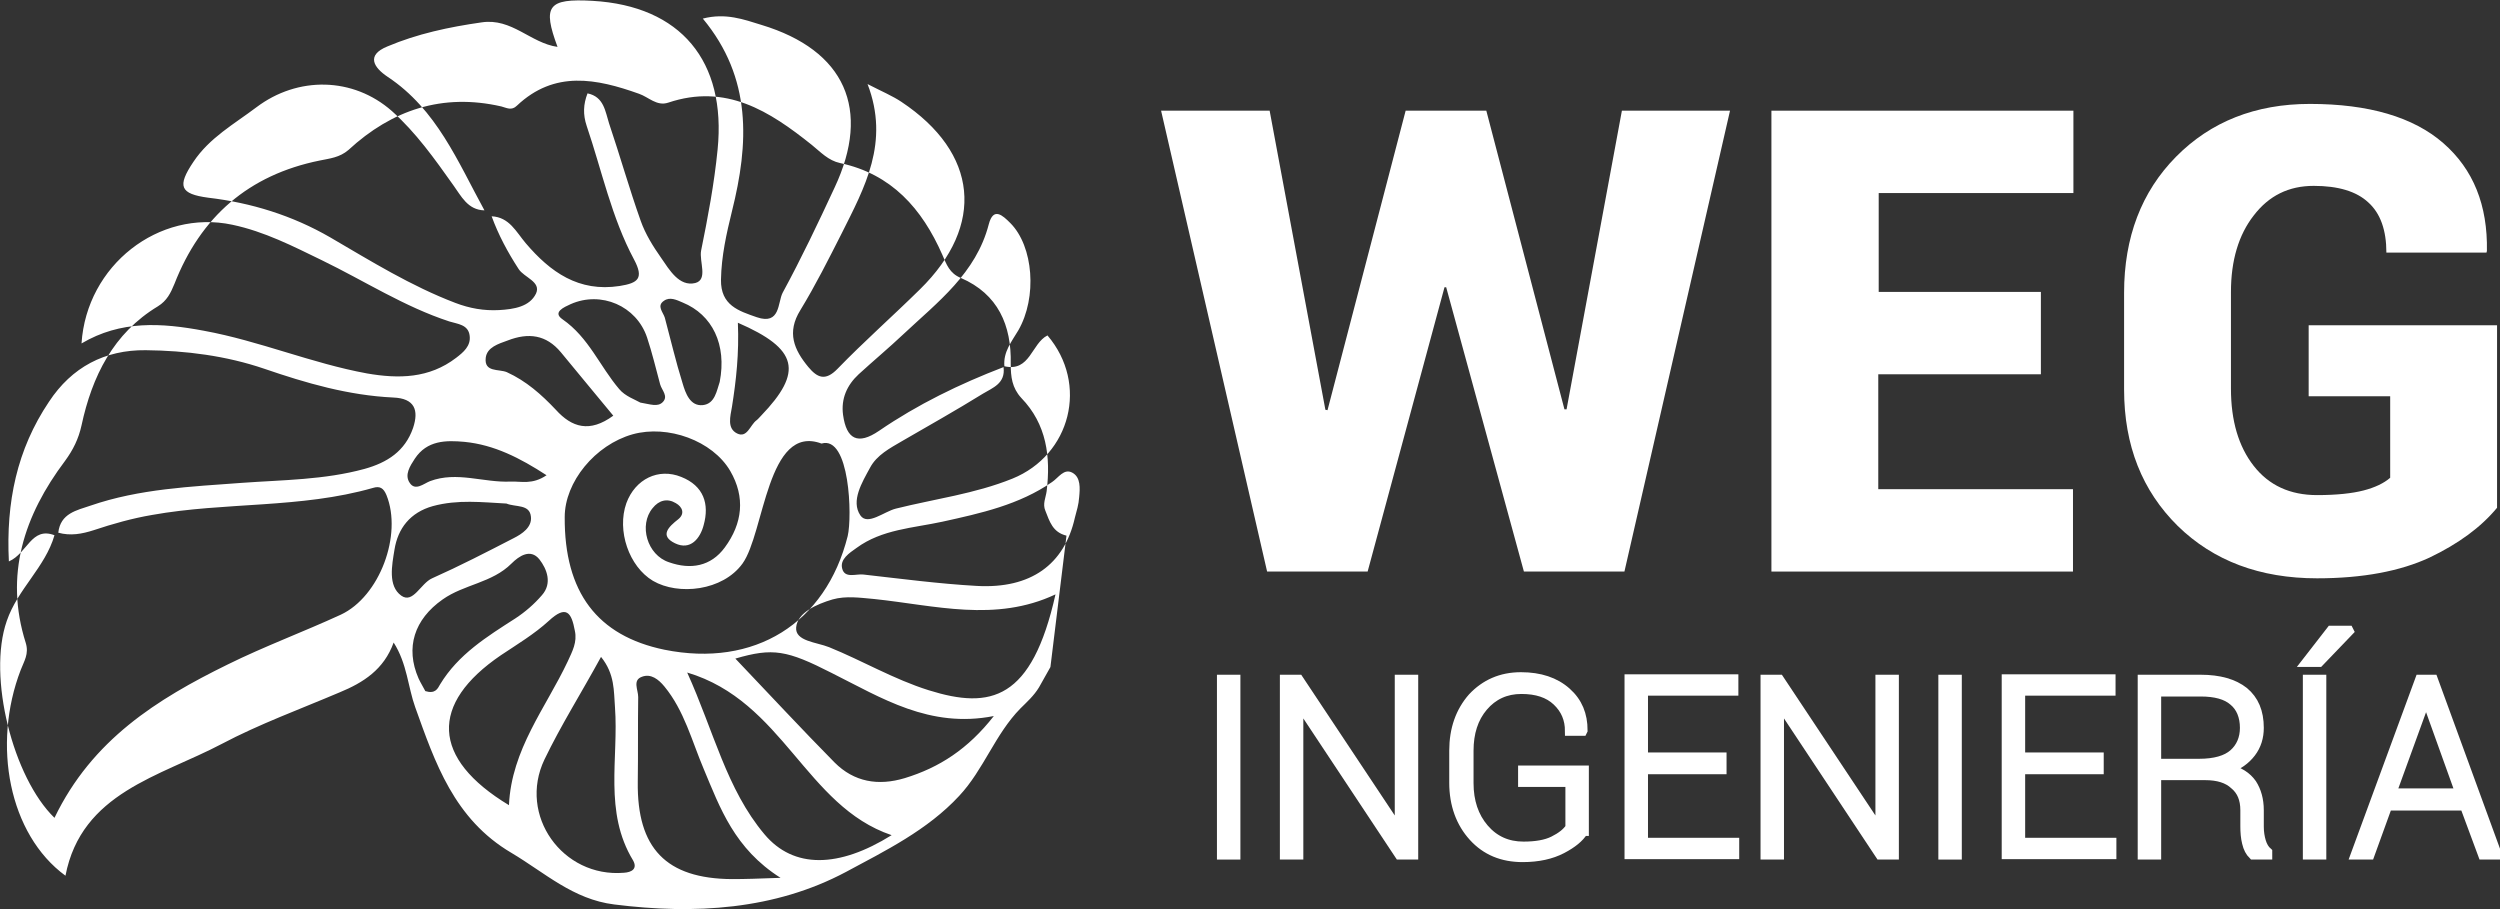 <svg width="275" height="100" viewBox="0 0 275 100" fill="none" xmlns="http://www.w3.org/2000/svg">
<rect x="0" y="0" width="275" height="100" fill="#333333" stroke="none"/>
<g clip-path="url(#clip0_15_700)">
<path d="M115.547 73.374C115.547 73.374 114.525 75.186 114.293 75.604C113.735 76.533 112.946 77.231 112.249 77.927C109.461 80.762 108.207 84.665 105.512 87.546C102.027 91.31 97.381 93.587 93.061 95.911C85.209 100.093 76.381 100.604 67.554 99.489C63.047 98.931 59.934 96.004 56.264 93.82C49.945 90.102 47.854 83.876 45.671 77.788C44.881 75.604 44.788 73.002 43.301 70.678C42.233 73.652 39.956 75.093 37.354 76.162C32.987 78.02 28.527 79.647 24.392 81.831C17.609 85.409 8.967 87.175 7.201 96.329C0.976 91.775 -0.883 81.924 2.277 73.699C2.648 72.723 3.206 71.933 2.834 70.725C0.465 63.243 2.648 56.691 7.155 50.697C8.038 49.489 8.642 48.281 8.967 46.794C10.128 41.403 12.451 36.664 17.376 33.69C18.352 33.086 18.77 32.249 19.188 31.227C22.069 23.838 27.365 19.238 35.171 17.658C36.286 17.426 37.354 17.333 38.33 16.496C43.115 12.082 48.691 10.223 55.149 11.71C55.706 11.849 56.264 12.221 56.868 11.617C61.003 7.714 65.602 8.643 70.295 10.316C71.363 10.688 72.246 11.71 73.501 11.292C79.866 9.154 84.651 12.221 89.297 15.939C90.273 16.729 91.109 17.658 92.41 17.937C98.078 19.145 101.423 22.955 103.654 28.02C104.118 29.089 104.443 30.065 105.698 30.576C109.786 32.342 111.273 35.781 111.18 40.009C111.18 41.45 111.319 42.658 112.342 43.773C115.129 46.654 115.594 50.232 115.129 54.043C115.036 54.74 114.665 55.437 114.99 56.18C115.454 57.342 115.78 58.55 117.313 58.922L115.547 73.374ZM108.114 43.309C105.187 45.121 102.213 46.794 99.24 48.513C97.892 49.303 96.452 50.047 95.709 51.441C94.826 53.067 93.572 55.111 94.64 56.691C95.43 57.853 97.242 56.273 98.543 55.948C102.817 54.879 107.231 54.322 111.366 52.649C117.778 50.047 119.775 42.24 115.222 36.896C113.457 37.779 113.317 40.939 110.483 40.288C110.344 38.708 111.273 37.593 112.016 36.338C114.107 32.714 113.689 27.091 111.134 24.535C110.297 23.699 109.275 22.723 108.764 24.675C107.37 30.065 103.142 33.225 99.379 36.757C97.753 38.29 96.08 39.684 94.454 41.171C93.153 42.379 92.503 43.866 92.735 45.632C93.107 48.327 94.361 48.978 96.684 47.398C100.959 44.47 105.558 42.24 110.39 40.381C110.623 42.193 109.182 42.658 108.114 43.309ZM52.965 2.463C49.388 2.974 45.903 3.717 42.604 5.112C40.235 6.087 41.118 7.435 42.651 8.457C48.04 12.035 50.363 17.797 53.29 23.141C51.432 23.095 50.735 21.561 49.852 20.353C47.808 17.472 45.764 14.591 43.115 12.221C38.841 8.457 32.755 8.364 28.202 11.803C25.739 13.662 23.044 15.149 21.279 17.797C19.467 20.493 19.792 21.329 22.905 21.747C27.644 22.305 32.151 23.699 36.332 26.115C40.792 28.718 45.206 31.459 50.084 33.318C51.664 33.922 53.244 34.201 54.916 34.108C56.542 34.015 58.261 33.736 58.959 32.295C59.562 30.994 57.658 30.53 57.054 29.6C55.846 27.742 54.824 25.836 54.08 23.792C56.031 23.885 56.775 25.511 57.843 26.766C60.538 29.926 63.651 32.156 68.158 31.459C70.202 31.134 70.852 30.623 69.737 28.532C67.275 23.931 66.206 18.773 64.534 13.848C64.116 12.593 64.162 11.478 64.627 10.27C66.439 10.641 66.578 12.268 66.996 13.569C68.204 17.147 69.226 20.771 70.481 24.303C70.992 25.744 71.828 27.091 72.711 28.346C73.64 29.693 74.709 31.552 76.474 31.134C77.914 30.762 76.892 28.764 77.124 27.556C77.868 23.885 78.565 20.214 78.936 16.45C79.912 6.738 74.894 0.651 65.184 0.093C60.259 -0.186 59.655 0.651 61.328 5.158C58.355 4.74 56.31 1.952 52.965 2.463ZM0.743 68.308C-1.394 74.442 1.44 85.548 5.993 89.963C10.128 81.366 17.283 76.905 25.042 73.095C29.084 71.097 33.359 69.517 37.494 67.612C41.768 65.613 44.277 58.829 42.511 54.461C42.186 53.671 41.768 53.439 41.025 53.671C33.08 55.948 24.764 55.205 16.726 56.645C14.542 57.017 12.405 57.621 10.314 58.318C9.013 58.736 7.759 58.968 6.412 58.597C6.644 56.459 8.456 56.134 9.943 55.623C15.332 53.764 21 53.532 26.622 53.113C31.129 52.788 35.682 52.788 40.096 51.58C42.604 50.883 44.556 49.628 45.438 47.072C46.089 45.121 45.624 43.82 43.255 43.727C38.33 43.494 33.684 42.147 29.084 40.567C24.856 39.126 20.443 38.569 16.029 38.522C11.522 38.476 7.898 40.381 5.389 44.191C1.858 49.442 0.65 55.251 0.976 61.757C3.02 60.874 3.438 57.9 5.993 58.876C4.971 62.407 1.951 64.777 0.743 68.308ZM22.441 36.385C28.527 37.5 34.288 39.963 40.374 41.078C43.859 41.682 47.204 41.636 50.177 39.359C50.967 38.755 51.803 38.058 51.664 36.942C51.525 35.688 50.317 35.641 49.434 35.362C44.463 33.736 40.096 30.901 35.403 28.625C32.244 27.091 29.084 25.465 25.553 24.721C17.469 23.002 9.524 29.182 8.967 37.779C13.288 35.223 17.748 35.502 22.441 36.385ZM93.246 58.968C93.757 56.831 93.479 47.862 90.366 48.792C84.372 46.561 84.094 58.643 81.678 61.989C79.494 65.009 74.616 65.52 71.828 63.894C69.18 62.314 67.832 58.364 68.901 55.344C69.877 52.695 72.432 51.441 74.941 52.463C77.403 53.439 78.054 55.437 77.403 57.76C77.032 59.201 75.963 60.595 74.244 59.758C72.525 58.922 73.547 57.946 74.616 57.11C75.359 56.506 75.08 55.762 74.337 55.344C73.408 54.786 72.478 55.019 71.782 55.901C70.248 57.76 71.178 61.059 73.594 61.849C75.963 62.686 78.193 62.314 79.726 60.223C81.678 57.574 82.003 54.693 80.33 51.812C78.379 48.467 73.454 46.701 69.598 47.77C65.463 48.931 62.118 53.02 62.118 56.877C62.071 65.149 65.695 69.935 73.082 71.468C82.979 73.466 90.83 68.587 93.246 58.968ZM80.516 23.234C79.912 25.697 79.355 28.16 79.308 30.762C79.262 33.597 81.26 34.201 83.257 34.898C85.859 35.781 85.534 33.271 86.091 32.203C88.136 28.439 89.994 24.535 91.806 20.632C95.848 12.035 92.968 5.53 83.768 2.742C81.817 2.138 79.819 1.394 77.31 2.045C82.746 8.597 82.375 15.799 80.516 23.234ZM92.596 25.651C91.156 28.485 89.715 31.366 88.043 34.108C86.51 36.571 87.346 38.476 88.925 40.381C89.901 41.543 90.784 41.961 92.131 40.567C95.058 37.547 98.171 34.805 101.191 31.831C108.392 24.768 107.603 16.822 99.147 11.199C98.171 10.548 97.056 10.084 95.43 9.247C97.892 15.66 95.105 20.632 92.596 25.651ZM96.173 65.892C94.594 65.753 93.061 65.52 91.574 65.939C89.855 66.45 87.718 67.379 87.578 69.006C87.439 70.539 89.808 70.632 91.202 71.19C94.873 72.677 98.311 74.721 102.167 75.929C108.996 78.067 113.503 76.998 116.105 65.381C109.508 68.494 102.817 66.589 96.173 65.892ZM91.806 83.876C93.943 86.013 96.591 86.478 99.519 85.595C103.328 84.433 106.488 82.388 109.322 78.764C102.26 80.158 96.963 76.766 91.481 74.024C86.556 71.515 85.023 71.236 80.888 72.444C84.651 76.394 88.182 80.204 91.806 83.876ZM118.707 54.693C118.8 53.718 118.893 52.509 117.963 51.998C117.034 51.487 116.43 52.556 115.733 53.02C112.109 55.53 107.881 56.459 103.654 57.389C100.448 58.086 97.01 58.225 94.222 60.27C93.432 60.827 92.364 61.524 92.642 62.547C92.921 63.662 94.175 63.104 94.965 63.197C99.1 63.662 103.282 64.219 107.463 64.452C113.364 64.777 117.081 62.128 118.242 56.924C118.428 56.227 118.66 55.483 118.707 54.693ZM75.591 73.978C78.518 80.437 79.912 86.803 84.094 91.775C87.299 95.585 92.271 95.493 98.078 91.868C88.6 88.662 86.184 77.138 75.591 73.978ZM77.403 84.573C76.102 81.506 75.266 78.16 73.082 75.511C72.432 74.721 71.596 74.071 70.62 74.442C69.552 74.814 70.202 75.883 70.202 76.673C70.155 79.786 70.202 82.9 70.155 86.013C70.062 93.308 73.268 96.654 80.516 96.701C81.956 96.701 83.35 96.654 85.859 96.561C80.795 93.355 79.215 88.894 77.403 84.573ZM59.888 83.55C56.961 89.684 61.886 96.561 68.622 96.004C69.459 95.957 70.155 95.585 69.644 94.656C66.392 89.312 68.065 83.411 67.647 77.788C67.507 76.022 67.647 74.164 66.113 72.258C63.93 76.255 61.7 79.786 59.888 83.55ZM62.443 72.769C62.954 71.654 63.512 70.632 63.233 69.377C62.861 67.379 62.304 66.496 60.352 68.308C58.773 69.749 56.914 70.864 55.102 72.073C47.25 77.416 47.436 83.411 55.985 88.569C56.264 82.435 60.027 77.881 62.443 72.769ZM48.412 75.279C50.41 71.98 53.569 70.028 56.682 68.03C57.751 67.333 58.773 66.45 59.609 65.474C60.77 64.173 60.166 62.593 59.33 61.524C58.355 60.316 57.1 61.152 56.264 61.989C54.127 64.126 51.06 64.266 48.691 65.939C45.578 68.123 44.556 71.236 46.042 74.628C46.275 75.139 46.6 75.651 46.786 76.022C47.854 76.348 48.133 75.79 48.412 75.279ZM47.622 55.669C45.113 56.366 43.766 58.132 43.394 60.455C43.115 62.175 42.651 64.452 44.138 65.52C45.438 66.45 46.275 64.173 47.529 63.615C50.549 62.268 53.523 60.734 56.496 59.201C57.425 58.736 58.54 57.993 58.401 56.831C58.261 55.437 56.728 55.809 55.706 55.39C53.058 55.251 50.363 54.926 47.622 55.669ZM72.897 44.238C73.547 43.587 72.804 42.937 72.618 42.286C72.153 40.567 71.735 38.801 71.178 37.128C70.016 33.643 66.113 31.97 62.768 33.457C62.071 33.782 60.724 34.34 61.886 35.13C64.766 37.128 65.974 40.288 68.111 42.797C68.762 43.587 69.877 43.959 70.434 44.284C71.549 44.47 72.339 44.795 72.897 44.238ZM61.7 38.755C60.074 36.803 58.122 36.571 55.846 37.453C54.824 37.825 53.569 38.197 53.43 39.359C53.244 40.985 54.87 40.567 55.753 40.939C57.89 41.914 59.562 43.401 61.142 45.074C62.908 47.026 64.859 47.63 67.461 45.725C65.509 43.355 63.605 41.078 61.7 38.755ZM80.516 44.749C80.33 45.818 79.959 47.119 81.074 47.677C82.189 48.234 82.514 46.747 83.211 46.236C83.397 46.097 83.536 45.911 83.722 45.725C88.368 40.892 87.811 38.383 81.167 35.502C81.306 38.894 80.981 41.822 80.516 44.749ZM51.107 48.606C49.062 48.42 46.972 48.42 45.624 50.465C45.113 51.255 44.463 52.23 45.067 53.113C45.671 54.043 46.6 53.206 47.297 52.928C50.27 51.812 53.197 53.113 56.171 52.974C57.332 52.928 58.54 53.346 60.12 52.277C57.193 50.372 54.359 48.931 51.107 48.606ZM75.08 33.271C74.43 32.993 73.686 32.621 73.036 33.086C72.2 33.643 72.943 34.34 73.129 34.944C73.779 37.361 74.337 39.777 75.08 42.147C75.406 43.262 75.916 44.703 77.31 44.563C78.658 44.424 78.844 42.937 79.169 42.007C79.959 37.918 78.379 34.619 75.08 33.271Z" fill="white"/>
<path d="M172.09 45.028H172.322L178.409 12.175H190.302L178.687 62.872H167.63L159.081 31.599H158.895L150.439 62.872H139.382L127.72 12.175H139.66L145.793 45.074L146.026 45.121L154.621 12.175H163.495L172.09 45.028Z" fill="white"/>
<path d="M224.451 41.171H206.61V53.81H228.028V62.872H194.856V12.175H228.075V21.236H206.657V32.11H224.497V41.171H224.451Z" fill="white"/>
<path d="M274.675 55.855C272.909 57.992 270.447 59.805 267.241 61.338C264.035 62.825 259.9 63.615 254.883 63.615C248.61 63.615 243.5 61.71 239.551 57.853C235.648 53.996 233.65 49.024 233.65 42.844V32.203C233.65 26.115 235.555 21.097 239.365 17.24C243.175 13.383 248.099 11.431 254.093 11.431C260.551 11.431 265.476 12.872 268.774 15.753C272.073 18.634 273.653 22.584 273.56 27.602L273.513 27.788H262.502C262.502 25.325 261.852 23.466 260.504 22.258C259.203 21.05 257.206 20.446 254.511 20.446C251.77 20.446 249.586 21.515 247.914 23.699C246.241 25.836 245.405 28.671 245.405 32.11V42.751C245.405 46.282 246.241 49.117 247.914 51.255C249.586 53.392 251.909 54.461 254.883 54.461C257.02 54.461 258.739 54.275 259.993 53.95C261.248 53.624 262.223 53.16 262.92 52.556V43.587H253.953V35.781H274.675V55.855Z" fill="white"/>
<path d="M135.944 94.052H134.364V74.721H135.944V94.052Z" fill="white" stroke="white" stroke-miterlimit="10"/>
<path d="M155.503 94.052H153.924L142.959 77.509H142.866V94.052H141.287V74.721H142.866L153.831 91.218H153.924V74.721H155.503V94.052Z" fill="white" stroke="white" stroke-miterlimit="10"/>
<path d="M174.181 91.45C173.762 92.147 172.973 92.797 171.811 93.401C170.65 94.006 169.209 94.331 167.49 94.331C165.26 94.331 163.448 93.587 162.054 92.054C160.661 90.52 159.917 88.522 159.917 86.106V82.574C159.917 80.204 160.614 78.253 161.961 76.719C163.355 75.232 165.121 74.442 167.304 74.442C169.395 74.442 171.068 75 172.322 76.115C173.577 77.231 174.134 78.624 174.134 80.344L174.088 80.437H172.647C172.647 79.089 172.183 78.02 171.254 77.138C170.324 76.255 169.023 75.836 167.351 75.836C165.632 75.836 164.238 76.487 163.169 77.742C162.101 78.996 161.59 80.623 161.59 82.574V86.152C161.59 88.151 162.147 89.823 163.262 91.124C164.377 92.426 165.818 93.076 167.583 93.076C168.931 93.076 170.046 92.89 170.882 92.472C171.718 92.054 172.322 91.589 172.694 91.032V86.059H167.49V84.712H174.274V91.45H174.181Z" fill="white" stroke="white" stroke-miterlimit="10"/>
<path d="M189.42 84.665H180.778V92.658H190.813V94.006H179.198V74.675H190.721V76.022H180.778V83.271H189.42V84.665Z" fill="white" stroke="white" stroke-miterlimit="10"/>
<path d="M208.376 94.052H206.796L195.831 77.509H195.738V94.052H194.159V74.721H195.738L206.703 91.218H206.796V74.721H208.376V94.052Z" fill="white" stroke="white" stroke-miterlimit="10"/>
<path d="M215.345 94.052H213.719V74.721H215.298V94.052H215.345Z" fill="white" stroke="white" stroke-miterlimit="10"/>
<path d="M230.909 84.665H222.267V92.658H232.303V94.006H220.688V74.675H232.21V76.022H222.267V83.271H230.909V84.665Z" fill="white" stroke="white" stroke-miterlimit="10"/>
<path d="M237.228 85.316V94.052H235.648V74.721H242.06C244.15 74.721 245.73 75.186 246.845 76.069C247.96 76.998 248.518 78.299 248.518 80.065C248.518 81.087 248.239 82.017 247.635 82.807C247.031 83.597 246.194 84.201 245.126 84.573C246.334 84.851 247.17 85.409 247.728 86.199C248.239 86.989 248.518 87.965 248.518 89.126V90.939C248.518 91.543 248.61 92.1 248.75 92.565C248.889 93.03 249.122 93.448 249.447 93.727V94.052H247.821C247.495 93.727 247.263 93.308 247.124 92.704C246.984 92.147 246.938 91.543 246.938 90.892V89.126C246.938 87.918 246.566 86.989 245.776 86.338C245.033 85.641 243.964 85.316 242.571 85.316H237.228ZM237.228 83.968H241.874C243.639 83.968 244.894 83.597 245.683 82.9C246.473 82.203 246.891 81.227 246.891 80.065C246.891 78.81 246.473 77.788 245.683 77.138C244.894 76.441 243.686 76.115 242.06 76.115H237.228V83.968Z" fill="white" stroke="white" stroke-miterlimit="10"/>
<path d="M256.416 69.331H258.367L258.414 69.424L255.115 72.862H253.675L256.416 69.331ZM255.394 94.052H253.814V74.721H255.394V94.052Z" fill="white" stroke="white" stroke-miterlimit="10"/>
<path d="M271.097 88.662H262.641L260.69 94.052H259.064L266.173 74.721H267.659L274.721 94.052H273.095L271.097 88.662ZM263.106 87.221H270.586L266.916 76.998H266.823L263.106 87.221Z" fill="white" stroke="white" stroke-miterlimit="10"/>
</g>
<defs>
<clipPath id="clip0_15_700">
<rect width="275" height="100" fill="white"/>
</clipPath>
</defs>
</svg>
